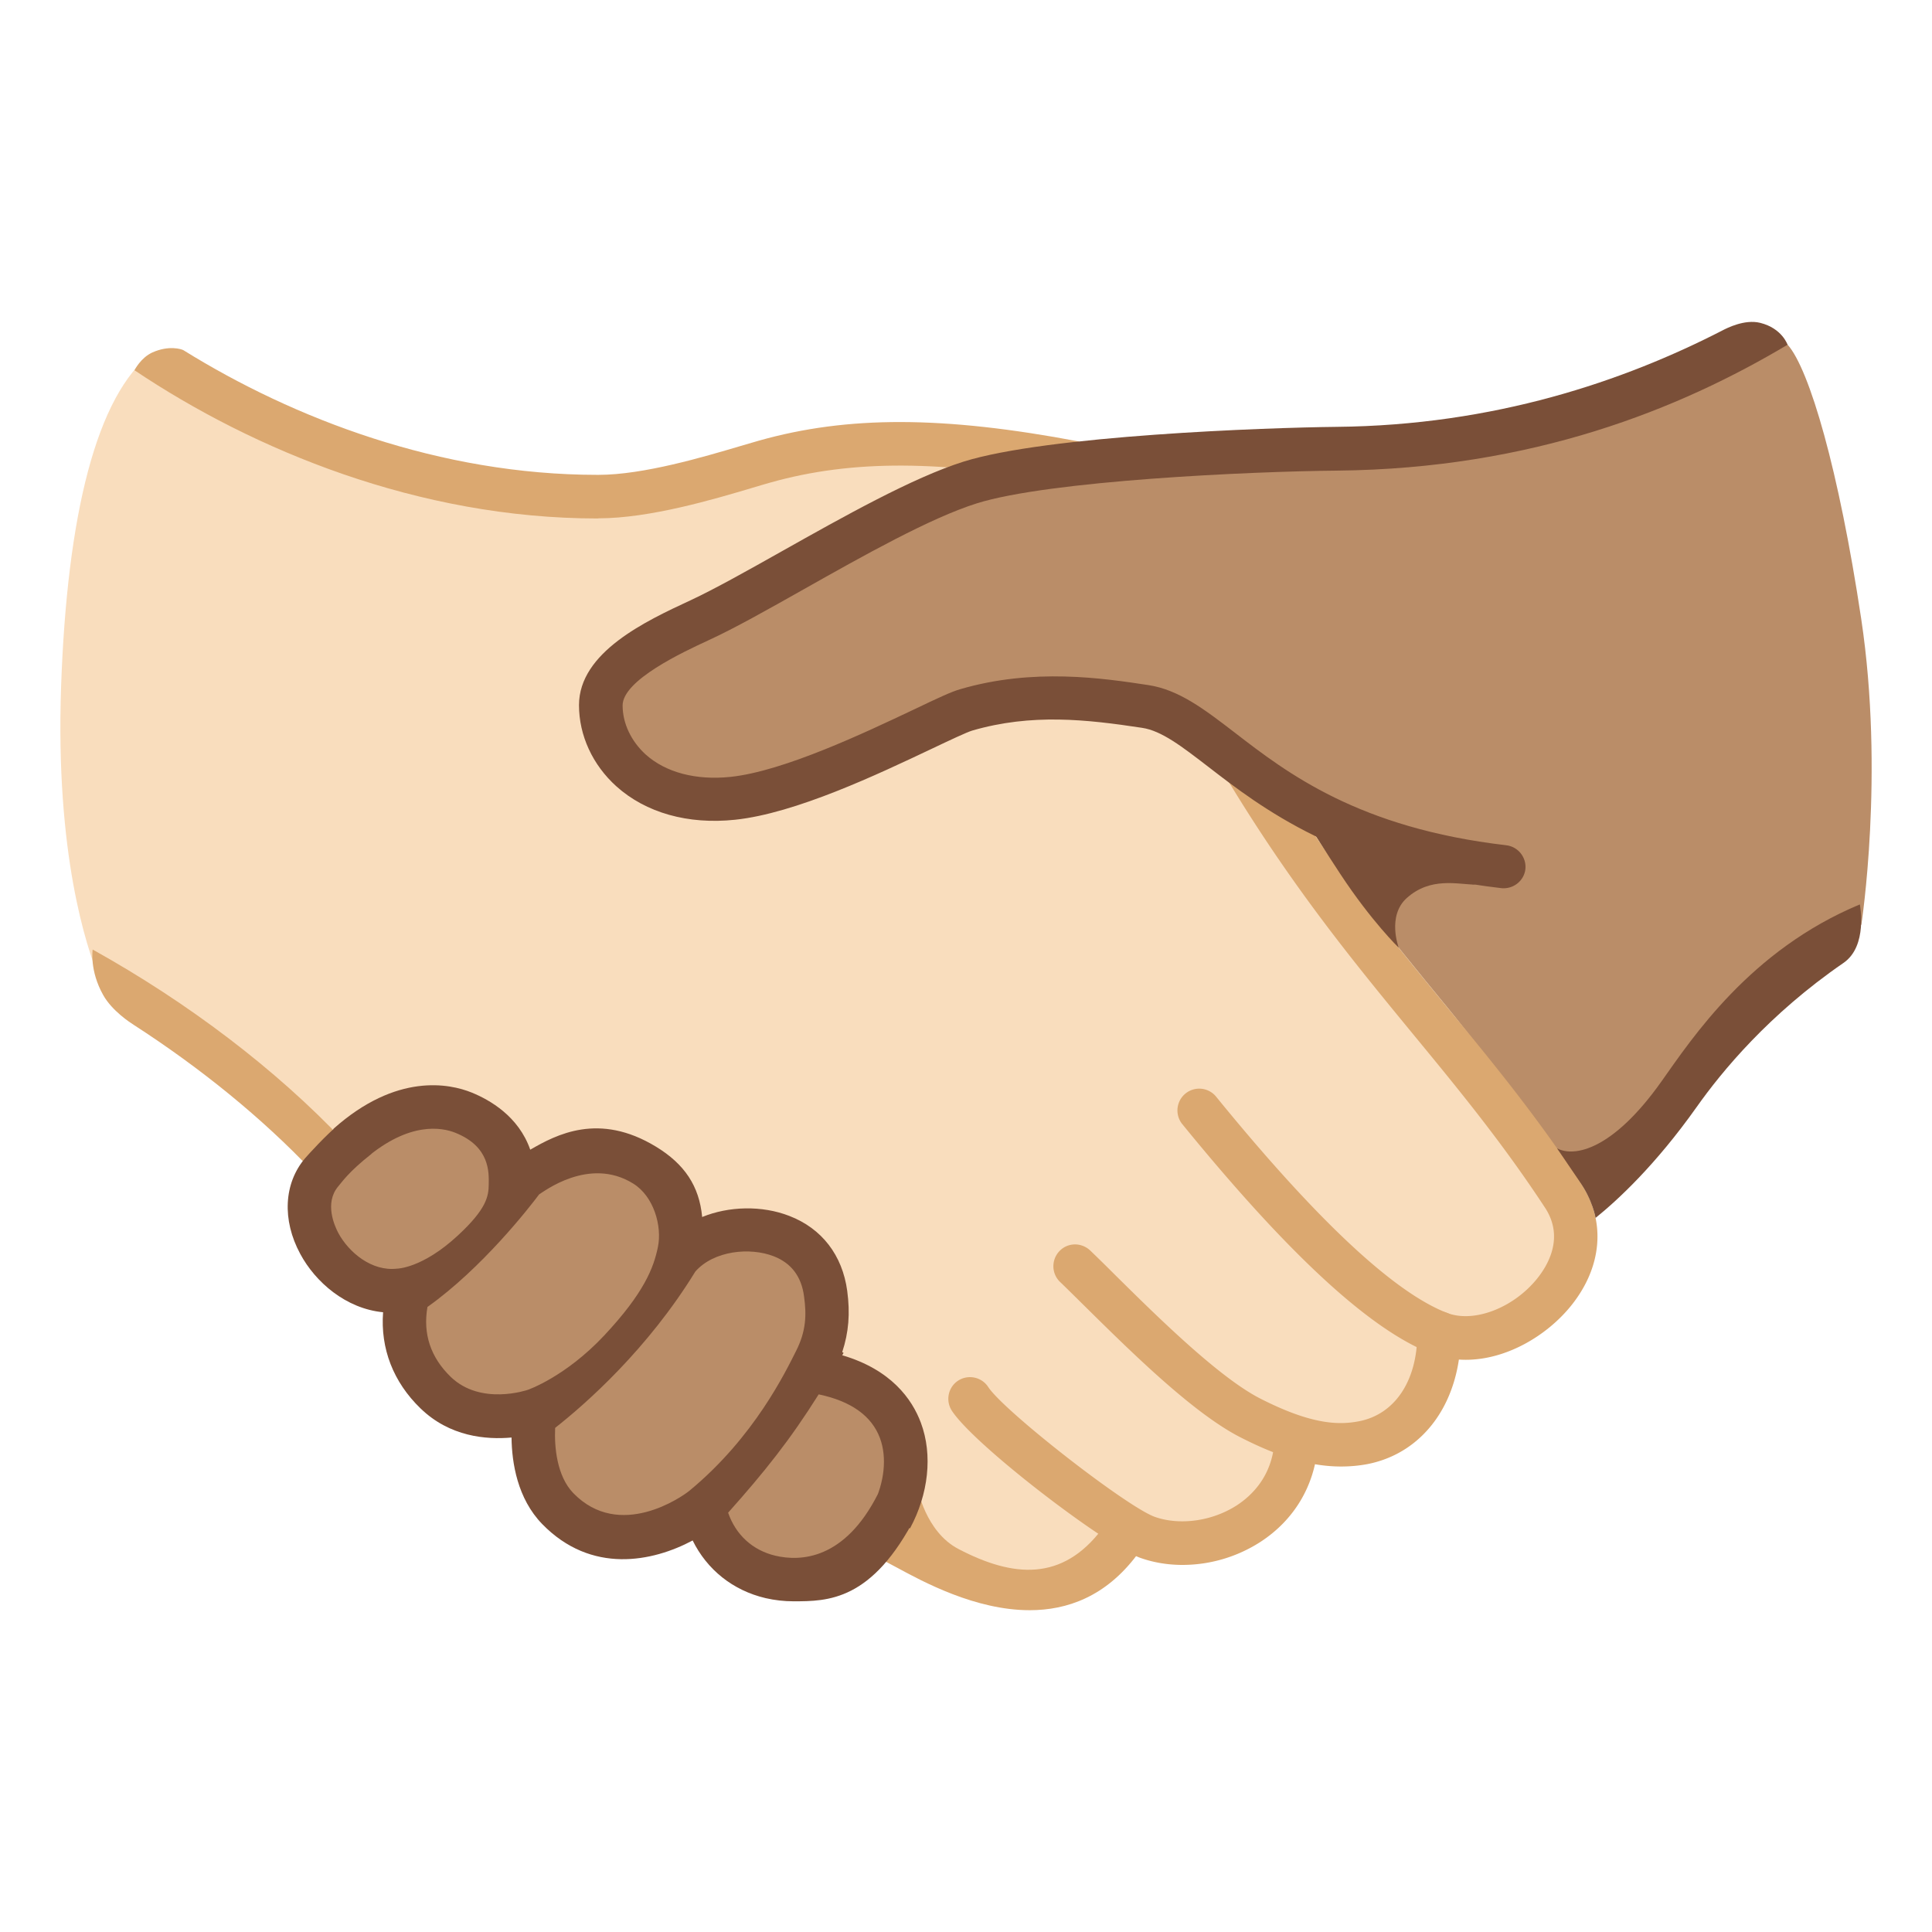 <svg xmlns="http://www.w3.org/2000/svg" viewBox="0 0 128 128" style="enable-background:new 0 0 128 128" xml:space="preserve"><path style="fill:#f9ddbd" d="M10.1 23.35C6.37 26.2 4.45 34.16 4.05 45.42c-.4 11.26 1.72 17.38 2.46 19.23s6.3 4.61 12.56 9.45c4.59 3.55 40.63 28.64 44.9 30.59 6.79 3.09 11.11-3.16 11.11-3.16s3.6 2.06 7.08 0c4.25-2.52 3.75-5.65 3.75-5.65s4.38 1.01 6.61-.96c2.23-1.97 3.22-6.7 3.22-6.7s2.95 1.34 5.45-.89 4.4-5.25 1.75-9.37c-2.65-4.12-13.43-17.1-16.23-20.74-2.8-3.64-10-24.4-16.93-26.47s-13.77-1.54-21.01.6-14.01 1.94-22.05-.34-16.62-7.66-16.62-7.66z"/><path style="fill:#ba8d68" d="M123.31 41c-1.48-9.85-3.43-16.55-4.88-18.17-1.66-1.84-4.51 1.82-10.54 3.96C101.86 28.93 91 29.74 91 29.74s-17.47-.51-24.01 1.69c-2.46.82-26.73 11.05-27.46 15.34-.31 1.82 1.71 5.89 6.73 6.3 8.15.67 18.34-6.43 18.34-6.43.12-.2 1.33-.54 6.9-.54s12.04 3.65 12.45 4.33c4.16 6.85 8.11 11.65 11.92 16.29 2.79 3.39 9.35 12.36 9.35 12.36s7.37-8.71 9.25-10.72 8.85-7.1 8.85-7.1 1.54-9.96-.01-20.26zM26.59 85.83s-2.66.94-5.09-2.55-.4-5.89 2.08-7.84 5.76-2.89 7.71-1.41c1.94 1.47 2.75 4.02 2.75 4.02s4.02-3.28 7.64-1.27 3.39 5.67 3.39 5.67 3.51-2.13 7.2 0c3.69 2.13 1.88 8.27 1.88 8.27s4.29.13 5.09 4.36c.8 4.22-.2 8.71-5.03 9.52-4.82.8-7.64-3.72-7.64-3.72s-4.82 2.91-8.38.51c-3.56-2.4-3.15-7.44-3.15-7.44s-4.35.72-6.8-1.56-1.65-6.56-1.65-6.56z"/><path style="fill:#dba870" d="M78.35 103.68c-.96 0-1.9-.15-2.78-.46-2.26-.79-11.01-7.45-12.51-9.76-.43-.67-.24-1.56.42-1.99.67-.43 1.56-.24 1.99.42 1.04 1.6 9.2 7.96 11.05 8.61 1.66.58 3.79.28 5.41-.76 1.03-.67 2.31-1.93 2.5-4.14.07-.79.77-1.38 1.56-1.31.79.07 1.38.77 1.31 1.56-.23 2.63-1.58 4.87-3.8 6.31a9.55 9.55 0 0 1-5.15 1.52z"/><path style="fill:#dba870" d="M88.84 97.16c-1.97 0-4.09-.62-6.65-1.93-3.15-1.6-7.3-5.71-10.33-8.7-.61-.6-1.16-1.15-1.63-1.6-.57-.55-.59-1.46-.04-2.04s1.46-.59 2.04-.04c.48.46 1.04 1.01 1.66 1.63 2.73 2.7 6.86 6.78 9.61 8.18 3.47 1.77 5.25 1.75 6.55 1.5 2.38-.47 3.86-2.7 3.85-5.84a1.44 1.44 0 0 1 2.88 0c.01 4.53-2.42 7.94-6.18 8.68-.58.11-1.17.16-1.76.16z"/><path style="fill:#dba870" d="M97.11 90.09c-.77 0-1.55-.13-2.3-.42-4.05-1.58-9.45-6.56-16.51-15.23a1.444 1.444 0 0 1 2.24-1.82c6.64 8.16 11.79 12.99 15.32 14.36 1.77.69 4.4-.31 5.98-2.27.74-.92 1.8-2.75.52-4.7-2.83-4.31-5.69-7.79-8.72-11.47-3.88-4.72-7.89-9.6-12.16-16.62-.41-.68-.2-1.57.48-1.98.68-.41 1.57-.2 1.98.48 4.16 6.85 8.11 11.65 11.92 16.29 3.08 3.74 5.98 7.28 8.9 11.72 1.65 2.5 1.39 5.53-.69 8.1-1.6 1.97-4.27 3.56-6.96 3.56z"/><path style="fill:#7a4f38" d="m104.63 78.24-1.47-2.16c1.12.6 3.67.14 6.9-4.41 2.05-2.89 5.88-8.72 13.16-11.75 0 0 .55 2.76-1.09 3.88-4.94 3.4-8.05 7.18-9.72 9.54-2.74 3.87-5.26 6.19-6.7 7.35 0 0-.18-1.16-1.08-2.45z"/><path style="fill:#dba870" d="M68.22 106.68c-3.59 0-7.06-1.88-8.81-2.83-.29-.16-.54-.29-.75-.4l2.13-4.86s.52 2.9 2.72 4.04c3.62 1.89 6.87 2.16 9.51-1.34l2.3 1.74c-2.07 2.75-4.62 3.65-7.1 3.65zM20.67 77.56c-3.3-3.48-7.35-6.78-11.81-9.66-.22-.14-1.43-.92-2.02-1.97-.92-1.63-.7-3.02-.7-3.02 6.33 3.52 12.13 7.93 16.62 12.67l-2.09 1.98zm18.92-43.21c-11.86 0-22.81-4.54-30.68-9.82 0 0 .41-.83 1.19-1.18 1.09-.49 1.93-.22 2.05-.15 7.31 4.54 17 8.26 27.43 8.26h.07c2.99 0 7.01-1.2 9.41-1.91.45-.13.85-.25 1.2-.35 5.9-1.67 12.25-1.65 21.23.05l-.54 2.83c-8.51-1.61-14.47-1.64-19.91-.11-.33.09-.72.21-1.16.34-2.55.76-6.82 2.03-10.22 2.03-.02.01-.05.01-.07.01z"/><path style="fill:#7a4f38" d="M60.29 101.26c1.22-2.26 1.52-4.86.72-7-.58-1.56-1.97-3.52-5.21-4.47.03-.06.06-.11.09-.16l-.09-.05c.43-1.31.53-2.56.33-4.06-.32-2.36-1.68-4.13-3.83-4.96-1.82-.71-4.02-.65-5.78.07-.19-2.05-1.17-3.51-3.06-4.66-3.78-2.3-6.6-.8-8.33.2-.77-2.21-2.68-3.3-3.89-3.79-1.44-.58-4.96-1.33-9.15 2.41l2.14 1.96c2.89-2.46 5.05-2.06 5.94-1.7 2.3.92 2.22 2.63 2.21 3.42-.01.78-.13 1.61-2.04 3.38-2.36 2.19-4.03 2.2-4.03 2.2-1.69.2-3.2-1.08-3.89-2.35-.24-.45-.95-1.99-.01-3.1.22-.25.67-.95 2.2-2.15l-2.11-2c-.92.76-2.07 2.04-2.29 2.29-1.41 1.66-1.53 4.09-.32 6.33 1 1.87 3.02 3.63 5.49 3.87-.18 2.4.67 4.62 2.48 6.37 1.94 1.88 4.35 2.08 6.03 1.93.02 1.68.39 4.04 2.03 5.73 3.26 3.35 7.33 2.5 9.97 1.09.95 1.93 2.66 3.31 4.83 3.82.61.14 1.23.21 1.84.21 2.28 0 5.23 0 8.13-5.67-.9-.56-1.76-1-2.52-1.45-2.21 4.38-5.14 4.49-6.8 4.1-1.51-.36-2.62-1.38-3.13-2.85 2.41-2.7 4.11-4.83 6-7.84 2.14.45 3.51 1.42 4.06 2.9.48 1.29.29 2.95-.45 4.43l2.44 1.55zm-25.32-9.18c-.03.01-3.11 1.07-5.11-.86-1.33-1.29-1.85-2.85-1.54-4.63 3.62-2.57 6.75-6.59 7.4-7.46.23-.12 3.3-2.55 6.24-.71 1.36.85 1.91 2.81 1.63 4.19-.28 1.38-.92 3.05-3.56 5.87-2.58 2.75-5.06 3.6-5.06 3.6zm17.77-2.57c-.67 1.32-2.75 5.7-7.07 9.26-.49.4-4.62 3.3-7.68.16-1.1-1.13-1.27-3.07-1.21-4.33 2.05-1.61 6.13-5.21 9.29-10.36 1.23-1.39 3.62-1.62 5.19-1.01 1.16.45 1.84 1.34 2.01 2.66.17 1.22.14 2.3-.53 3.62zm46.88-30.66c-.06 0-.11 0-.17-.01-10.58-1.23-15.89-5.33-19.4-8.04-1.73-1.33-3.09-2.39-4.39-2.58-3.68-.56-7.32-.96-11.24.18-.37.11-1.47.63-2.65 1.19-3.61 1.71-9.06 4.3-13.07 4.72-3.12.33-5.91-.46-7.86-2.21-1.58-1.42-2.48-3.38-2.48-5.38 0-3.51 4.44-5.58 7.37-6.94 1.61-.75 3.8-1.98 6.11-3.28 4.04-2.27 8.62-4.85 11.98-5.91 5.52-1.74 20.07-2.26 24.73-2.31 10.45-.1 19.04-3.03 25.57-6.39.27-.14 1.46-.76 2.5-.5 1.45.36 1.81 1.45 1.81 1.45-7.13 4.25-16.87 8.21-29.84 8.34-5.72.05-19.08.66-23.88 2.17-3.08.97-7.52 3.47-11.44 5.68-2.36 1.33-4.59 2.59-6.31 3.38-1.71.79-5.71 2.65-5.71 4.33 0 1.18.56 2.36 1.52 3.24 1.33 1.2 3.34 1.73 5.63 1.49 3.52-.37 8.91-2.93 12.14-4.46 1.63-.78 2.51-1.19 3.08-1.35 4.85-1.42 9.44-.73 12.47-.27 2.03.31 3.74 1.63 5.72 3.15C85.27 51.21 90 54.86 99.79 56c.79.09 1.36.81 1.27 1.6-.09.71-.71 1.25-1.44 1.25z"/><path style="fill:#7a4f38" d="M92.67 62.79s-.8-2.11.54-3.3c1.57-1.4 3.33-.9 4.55-.88 0 0-2.37-.62-5.39-1.83-3.75-1.51-6.33-3.38-6.33-3.38s.67 1.34 2.75 4.49c2.07 3.15 3.88 4.9 3.88 4.9z"/></svg>